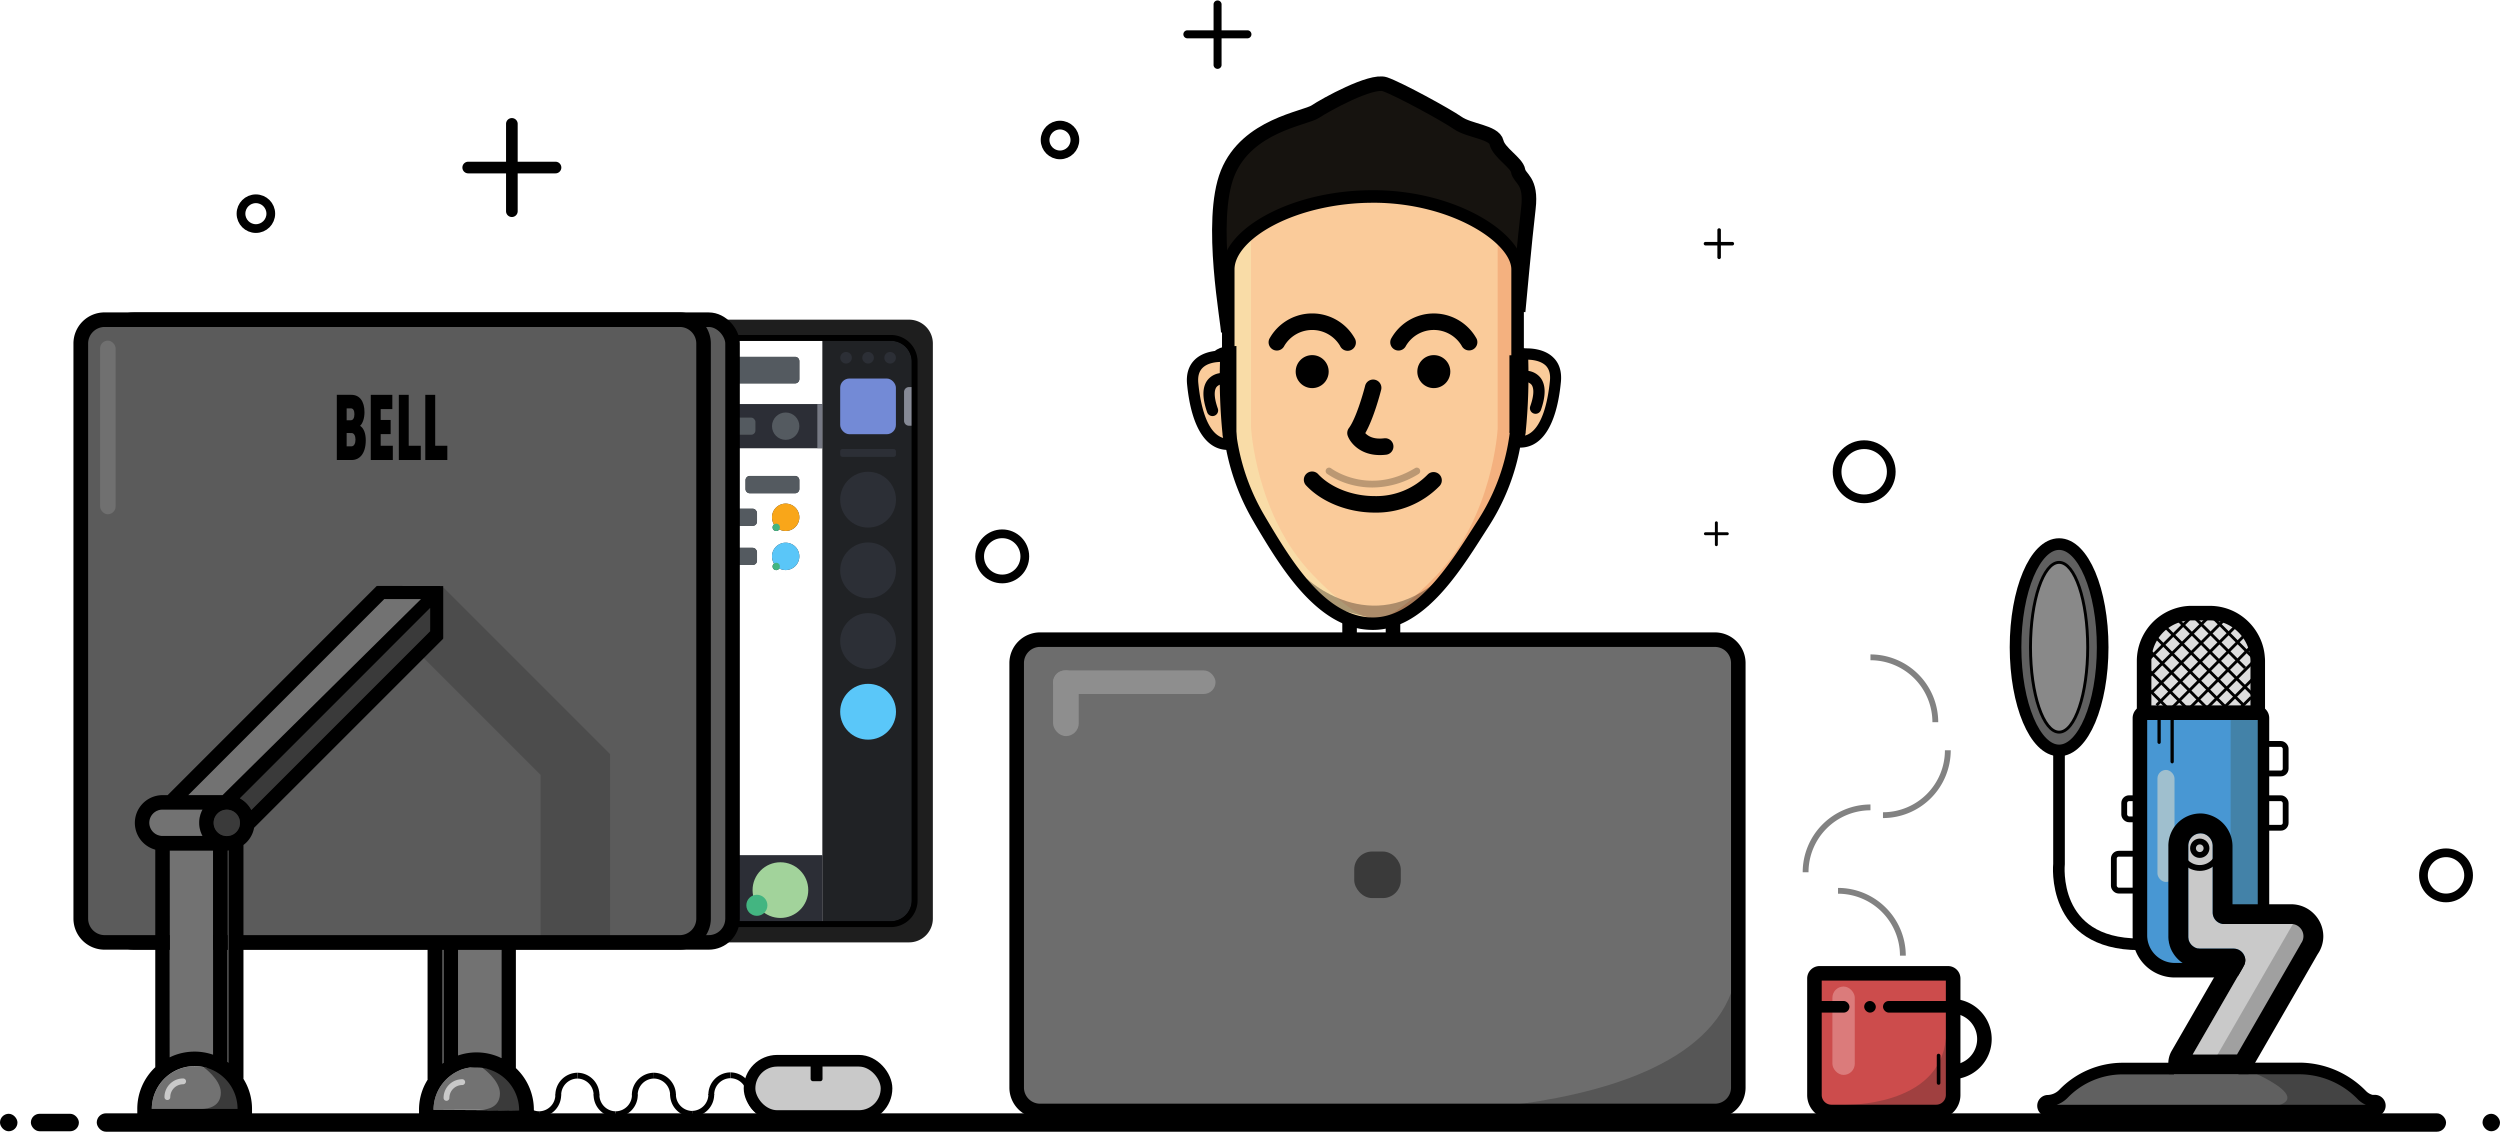 <svg xmlns="http://www.w3.org/2000/svg" viewBox="0 0 859.16 388.93"><defs><style>.cls-1,.cls-16{fill:#c9c9c9;}.cls-1,.cls-12,.cls-15,.cls-18,.cls-2,.cls-38,.cls-43,.cls-44,.cls-49,.cls-51,.cls-7,.cls-8,.cls-9{stroke:#000;stroke-miterlimit:10;}.cls-1,.cls-7,.cls-9{stroke-width:4px;}.cls-18,.cls-2,.cls-42,.cls-43,.cls-49,.cls-51,.cls-9{fill:none;}.cls-2{stroke-width:2px;}.cls-3{fill:#6d6d6d;}.cls-4{fill:#565656;}.cls-5{fill:#3a3a3a;}.cls-6{fill:#8e8e8e;}.cls-10,.cls-7{fill:#606060;}.cls-8{fill:#898989;}.cls-11{fill:#444;}.cls-12{fill:#4897d3;}.cls-12,.cls-15,.cls-38,.cls-43,.cls-44{stroke-width:5px;}.cls-13{fill:#4382a8;}.cls-14{fill:#9fbfce;}.cls-15{fill:#ddd;}.cls-17{fill:#a0a0a0;}.cls-19{fill:#cc4c4c;}.cls-20{fill:#a04040;}.cls-21{fill:#db7b7b;}.cls-22{fill:#828282;}.cls-23{fill:#33373c;}.cls-24{fill:#202225;}.cls-25{fill:#2c2e36;}.cls-26{fill:#767984;}.cls-27{fill:#545a60;}.cls-28{fill:#f9a619;}.cls-29{fill:#5ac6f8;}.cls-30{fill:#43b581;}.cls-31{fill:#868a96;}.cls-32{fill:#a2d39b;}.cls-33{fill:#2c2f36;}.cls-34{fill:#738ad6;}.cls-35{fill:#5ac7f9;}.cls-36{fill:#1e1e1e;}.cls-37{fill:#727272;}.cls-38,.cls-39{fill:#5b5b5b;}.cls-40{fill:#4c4c4c;}.cls-41{fill:#707070;}.cls-44{fill:#16130f;}.cls-45{fill:#facb9a;}.cls-46{fill:#f9dca7;}.cls-47{fill:#f4b17f;}.cls-48{opacity:0.31;}.cls-49{stroke-width:6px;}.cls-50{opacity:0.25;}.cls-51{stroke-width:3px;}</style></defs><title>MY ILU</title><g id="Calque_1" data-name="Calque 1"><rect x="33.25" y="382.61" width="807.37" height="6.32" rx="3.16" ry="3.16"/><rect x="10.61" y="382.77" width="16.5" height="6" rx="3" ry="3"/><rect y="382.77" width="6" height="6" rx="3" ry="3"/><rect x="853.16" y="382.77" width="6" height="6" rx="3" ry="3"/><rect class="cls-1" x="257.59" y="364.54" width="47.08" height="19" rx="9.5" ry="9.5"/><rect x="278.58" y="365.22" width="4.09" height="6.36" rx="0.77" ry="0.77"/><path class="cls-2" d="M362.1,568.4a6.66,6.66,0,0,0,6.57,6.75" transform="translate(-183.39 -192.23)"/><path class="cls-2" d="M368.67,575.15a6.66,6.66,0,0,0,6.57-6.75" transform="translate(-183.39 -192.23)"/><path class="cls-2" d="M388.39,568.64a6.66,6.66,0,0,0-6.57-6.75" transform="translate(-183.39 -192.23)"/><path class="cls-2" d="M381.82,561.89a6.66,6.66,0,0,0-6.57,6.75" transform="translate(-183.39 -192.23)"/><path class="cls-2" d="M388.39,568.4a6.66,6.66,0,0,0,6.57,6.75" transform="translate(-183.39 -192.23)"/><path class="cls-2" d="M395,575.15a6.66,6.66,0,0,0,6.57-6.75" transform="translate(-183.39 -192.23)"/><path class="cls-2" d="M414.68,568.64a6.66,6.66,0,0,0-6.57-6.75" transform="translate(-183.39 -192.23)"/><path class="cls-2" d="M408.11,561.89a6.66,6.66,0,0,0-6.57,6.75" transform="translate(-183.39 -192.23)"/><path class="cls-2" d="M414.68,568.27a6.66,6.66,0,0,0,6.57,6.75" transform="translate(-183.39 -192.23)"/><path class="cls-2" d="M421.26,575a6.66,6.66,0,0,0,6.57-6.75" transform="translate(-183.39 -192.23)"/><path class="cls-2" d="M441,568.52a6.66,6.66,0,0,0-6.57-6.75" transform="translate(-183.39 -192.23)"/><path class="cls-2" d="M434.4,561.77a6.66,6.66,0,0,0-6.57,6.75" transform="translate(-183.39 -192.23)"/><path class="cls-2" d="M441,568.27a6.66,6.66,0,0,0,6.57,6.75" transform="translate(-183.39 -192.23)"/></g><g id="Calque_4" data-name="Calque 4"><rect class="cls-3" x="349.4" y="219.83" width="248" height="162" rx="8.03" ry="8.03"/><path class="cls-4" d="M643.28,574.05s137.5,9.19,137.5-54.4V566s-.57,8-8,8Z" transform="translate(-183.39 -192.23)"/><path d="M772.75,576.55H540.82A10.55,10.55,0,0,1,530.28,566V420.09a10.55,10.55,0,0,1,10.53-10.53H772.75a10.55,10.55,0,0,1,10.53,10.53V566A10.55,10.55,0,0,1,772.75,576.55Zm-231.93-162a5.54,5.54,0,0,0-5.53,5.53V566a5.54,5.54,0,0,0,5.53,5.53H772.75a5.54,5.54,0,0,0,5.53-5.53V420.09a5.54,5.54,0,0,0-5.53-5.53Z" transform="translate(-183.39 -192.23)"/><rect class="cls-5" x="465.4" y="292.64" width="16" height="16" rx="6.15" ry="6.15"/><rect class="cls-6" x="361.9" y="230.39" width="55.83" height="8.11" rx="4.05" ry="4.05"/><rect class="cls-6" x="361.9" y="230.39" width="8.83" height="22.58" rx="4.42" ry="4.42"/></g><g id="Calque_2" data-name="Calque 2"><ellipse class="cls-7" cx="707.64" cy="222.44" rx="14.97" ry="35.46"/><ellipse class="cls-8" cx="707.64" cy="222.44" rx="9.83" ry="29.17"/><path class="cls-9" d="M891,450.13v39s-2.93,27.62,27.62,27.62h59.65" transform="translate(-183.39 -192.23)"/><path class="cls-10" d="M952.67,559.46h20.76a30.32,30.32,0,0,1,21.67,9.18,6.83,6.83,0,0,0,3.4,1.89h1.05a1.71,1.71,0,1,1,0,3.42H887.25a1.71,1.71,0,0,1,0-3.42h-.4a8,8,0,0,0,5.71-2.42A28.54,28.54,0,0,1,913,559.46H930.5" transform="translate(-183.39 -192.23)"/><path class="cls-11" d="M954.64,559.46s35.53,14-3.3,14.13h48.21v-3.07L980,560.26Z" transform="translate(-183.39 -192.23)"/><path d="M999.55,575.95H887.24a3.71,3.71,0,0,1-.4-7.4v0a5.93,5.93,0,0,0,4.28-1.82A30.33,30.33,0,0,1,913,557.46H930.5v4H913a26.36,26.36,0,0,0-19,8,10,10,0,0,1-3.79,2.45H996.44a8.73,8.73,0,0,1-2.78-1.92,28.13,28.13,0,0,0-20.23-8.57H952.67v-4h20.76a32.11,32.11,0,0,1,23.09,9.78,4.81,4.81,0,0,0,2.21,1.29h.81a3.71,3.71,0,1,1,0,7.42Zm-112.3-3.43h0Z" transform="translate(-183.39 -192.23)"/><path class="cls-12" d="M737.26,244.93H775.5a1.85,1.85,0,0,1,1.85,1.85v74.65a12,12,0,0,1-12,12H747.41a12,12,0,0,1-12-12V246.78A1.85,1.85,0,0,1,737.26,244.93Z"/><rect class="cls-13" x="766.59" y="245.8" width="9.32" height="69.33" rx="0.03" ry="0.03"/><rect class="cls-14" x="741.44" y="264.6" width="5.86" height="38.5" rx="2.93" ry="2.93"/><path class="cls-15" d="M959.3,419.36v17.8H920.24v-17.8a16.49,16.49,0,0,1,10.45-15.3,16.33,16.33,0,0,1,5.38-1.12h6.79a16.41,16.41,0,0,1,7.82,2h0a16.63,16.63,0,0,1,6.55,6.55,15.89,15.89,0,0,1,2,6.68A11.66,11.66,0,0,1,959.3,419.36Z" transform="translate(-183.39 -192.23)"/><path class="cls-16" d="M975,514a4.13,4.13,0,0,1-.74,2.34l-.7,1.25-21.35,37H936.93L954,525.07l.33-.58,0-.05.3-.53h0a2.75,2.75,0,0,0,.22-.59,1.86,1.86,0,0,0,.11-.49,3.34,3.34,0,0,0,0-1.21,4,4,0,0,0-3.93-3.38H939.59a3.53,3.53,0,0,1-.55-.05,2.85,2.85,0,0,1-.32,0,2.52,2.52,0,0,1-.55-.16l-.23-.07a4.27,4.27,0,0,1-.55-.3l-.16-.1a4.76,4.76,0,0,1-.51-.41s-.07-.05-.11-.1a4.13,4.13,0,0,1-.44-.53.36.36,0,0,0-.07-.08,4.4,4.4,0,0,1-.33-.62.59.59,0,0,1-.05-.1,3.8,3.8,0,0,1-.21-.67l0-.11a4.36,4.36,0,0,1-.08-.85V483a4.31,4.31,0,0,1,.81-2.64,4.21,4.21,0,0,1,4.45-1.6,4.39,4.39,0,0,1,3.12,4.3v22.78a4.1,4.1,0,0,0,.11.92h0a4,4,0,0,0,1.1,1.93,4.09,4.09,0,0,0,2.22,1.08v0h23.57a4.13,4.13,0,0,1,2.94,1.22A4.18,4.18,0,0,1,975,514Z" transform="translate(-183.39 -192.23)"/><polygon class="cls-17" points="789.39 315.14 760.87 364.54 774.31 364.54 797.42 321.2 789.39 315.14"/><path d="M978.58,506.24a11,11,0,0,0-7.81-3.25H950.62V483.28a11.34,11.34,0,0,0-10-11.44,11,11,0,0,0-9.81,4.34,11.33,11.33,0,0,0-2.23,7V514a10.12,10.12,0,0,0,.05,1.12c0,.12,0,.25.05.37s.07.49.11.73.07.26.11.4.1.44.16.66l.12.33c.08.23.15.47.25.68s.08.15.11.22c.11.26.23.51.36.75a.58.58,0,0,1,.07.1,11.07,11.07,0,0,0,8.5,5.63h.32c.25,0,.49,0,.75,0h6.56l-16.39,28.39a8.64,8.64,0,0,0-1.14,4.75l.19,3.23h27.38s23.58-40.87,23.62-41l.63-1a10.89,10.89,0,0,0,1.44-5.42A11,11,0,0,0,978.58,506.24Zm-4.36,10.13-.7,1.25-21.35,37H936.93L954,525.07l.33-.58,0-.05.3-.53h0a2.75,2.75,0,0,0,.22-.59,1.86,1.86,0,0,0,.11-.49,3.34,3.34,0,0,0,0-1.21,4,4,0,0,0-3.93-3.38H939.59a3.53,3.53,0,0,1-.55-.05,2.85,2.85,0,0,1-.32,0,2.52,2.52,0,0,1-.55-.16l-.23-.07a4.27,4.27,0,0,1-.55-.3l-.16-.1a4.76,4.76,0,0,1-.51-.41s-.07-.05-.11-.1a4.13,4.13,0,0,1-.44-.53.36.36,0,0,0-.07-.08,4.4,4.4,0,0,1-.33-.62.59.59,0,0,1-.05-.1,3.8,3.8,0,0,1-.21-.67l0-.11a4.36,4.36,0,0,1-.08-.85V483a4.31,4.31,0,0,1,.81-2.64,4.21,4.21,0,0,1,4.45-1.6,4.39,4.39,0,0,1,3.12,4.3v22.78a4.1,4.1,0,0,0,.11.92h0a4,4,0,0,0,1.1,1.93,4.09,4.09,0,0,0,2.22,1.08v0h23.57a4.13,4.13,0,0,1,2.94,1.22,4.18,4.18,0,0,1,1.25,3A4.13,4.13,0,0,1,974.22,516.37Z" transform="translate(-183.39 -192.23)"/><rect class="cls-2" x="726.45" y="293.4" width="8.96" height="12.67" rx="1.67" ry="1.67"/><rect class="cls-2" x="777.35" y="255.66" width="8.15" height="10.15" rx="1.67" ry="1.67"/><rect class="cls-2" x="777.35" y="274.32" width="8.15" height="10.15" rx="1.67" ry="1.67"/><rect class="cls-2" x="730.02" y="274.32" width="5.39" height="7.26" rx="1.67" ry="1.67"/><circle class="cls-2" cx="755.98" cy="291.57" r="6.72"/><circle class="cls-2" cx="755.98" cy="291.51" r="2.32"/><polyline class="cls-18" points="746.48 244.94 742.54 240.99 739.47 237.93 736.85 235.31 736.4 234.86"/><polyline class="cls-18" points="736.85 228.72 739.59 231.46 742.76 234.62 745.82 237.69 748.92 240.79 752 243.87 753.07 244.94"/><polyline class="cls-18" points="760.04 244.94 758.45 243.34 755.49 240.39 752.41 237.29 749.32 234.2 746.25 231.13 743.09 227.97 740.09 224.97 737.54 222.44"/><line class="cls-18" x1="743.24" y1="214.56" x2="771.03" y2="242.35"/><polyline class="cls-18" points="774.43 238.95 771.5 236.02 768.63 233.16 765.68 230.2 762.59 227.12 759.49 224.02 756.44 220.96 753.26 217.79 750.26 214.79 747.3 211.84"/><line class="cls-18" x1="758.85" y1="210.57" x2="775.02" y2="226.74"/><line class="cls-18" x1="766.24" y1="211.62" x2="774.47" y2="219.85"/><polyline class="cls-18" points="771.56 229.58 768.93 226.96 765.85 223.87 762.75 220.78 759.68 217.71 756.52 214.55 752.69 210.71"/><polyline class="cls-18" points="766.79 244.94 764.68 242.83 761.82 239.97 758.86 237.01 755.78 233.93 752.69 230.83 749.62 227.76 746.45 224.6 743.46 221.6 739.73 217.88"/><line class="cls-18" x1="752.53" y1="212.53" x2="738.92" y2="226.14"/><line class="cls-18" x1="759.72" y1="211.34" x2="737.94" y2="233.11"/><line class="cls-18" x1="764.51" y1="212.87" x2="739.27" y2="238.12"/><line class="cls-18" x1="770.97" y1="218.74" x2="745.73" y2="243.98"/><polyline class="cls-18" points="750.95 244.94 752 243.87 755.49 240.39 758.86 237.01 762.29 233.6 765.68 230.2 768.93 226.96 772.08 223.79 774.05 221.82"/><polyline class="cls-18" points="774.6 232.93 771.5 236.02 768.11 239.42 764.68 242.83 762.57 244.94"/><line class="cls-18" x1="773.64" y1="239.63" x2="766.16" y2="247.11"/><polyline class="cls-18" points="757.33 244.46 758.45 243.34 761.82 239.97 765.23 236.56 768.63 233.16 775.86 225.93"/><line class="cls-18" x1="741.13" y1="242.37" x2="768.98" y2="214.53"/><rect x="741.44" y="246.47" width="1.13" height="9.19" rx="0.57" ry="0.57"/><rect x="745.92" y="246.47" width="1.13" height="15.88" rx="0.57" ry="0.57"/></g><g id="Calque_3" data-name="Calque 3"><path class="cls-19" d="M625.34,334.5h44.11a1.78,1.78,0,0,1,1.78,1.78v40.06a5.83,5.83,0,0,1-5.83,5.83h-36a5.83,5.83,0,0,1-5.83-5.83V336.28A1.78,1.78,0,0,1,625.34,334.5Z"/><path class="cls-20" d="M817,571.9c.5.06,33,.81,35.13-22.87l.56,21.38-1.75,2.38Z" transform="translate(-183.39 -192.23)"/><path d="M848.78,576.89h-36a8.34,8.34,0,0,1-8.33-8.33V528.51a4.28,4.28,0,0,1,4.28-4.28h44.11a4.28,4.28,0,0,1,4.28,4.28v40.06A8.34,8.34,0,0,1,848.78,576.89Zm-39.33-47.67v39.33a3.34,3.34,0,0,0,3.33,3.33h36a3.34,3.34,0,0,0,3.33-3.33V529.23Z" transform="translate(-183.39 -192.23)"/><rect class="cls-21" x="629.73" y="339.04" width="7.69" height="30.37" rx="3.84" ry="3.84"/><path d="M854.05,537v2a10.32,10.32,0,0,1,0,20.63v2a12.32,12.32,0,0,0,0-24.63Z" transform="translate(-183.39 -192.23)"/><path d="M854.05,563.14h-1.5v-5h1.5a8.81,8.81,0,0,0,0-17.63h-1.5v-5h1.5a13.81,13.81,0,0,1,0,27.63Z" transform="translate(-183.39 -192.23)"/><rect x="623.56" y="344" width="12.03" height="4" rx="2" ry="2"/><rect x="647.12" y="344" width="23.55" height="4" rx="2" ry="2"/><path class="cls-22" d="M838.34,520.66h-2a21.31,21.31,0,0,0-21.29-21.29v-2A23.31,23.31,0,0,1,838.34,520.66Z" transform="translate(-183.39 -192.23)"/><path class="cls-22" d="M804.91,492h-2A23.31,23.31,0,0,1,826.2,468.7v2A21.31,21.31,0,0,0,804.91,492Z" transform="translate(-183.39 -192.23)"/><path class="cls-22" d="M830.5,473.37v-2a21.31,21.31,0,0,0,21.29-21.29h2A23.31,23.31,0,0,1,830.5,473.37Z" transform="translate(-183.39 -192.23)"/><path class="cls-22" d="M849.49,440.42h-2a21.31,21.31,0,0,0-21.29-21.29v-2A23.31,23.31,0,0,1,849.49,440.42Z" transform="translate(-183.39 -192.23)"/><rect x="640.65" y="344" width="4" height="4" rx="2" ry="2"/><circle cx="654.12" cy="400.94"/><rect x="665.6" y="362.12" width="1.25" height="10.69" rx="0.62" ry="0.62"/></g><g id="Calque_5" data-name="Calque 5"><path class="cls-23" d="M407.21,361.72a1.46,1.46,0,0,1-1.46-1.46v-3a1.46,1.46,0,0,1,1.46-1.47h26a1.47,1.47,0,0,1,1.46,1.47v3a1.46,1.46,0,0,1-1.46,1.46Z" transform="translate(-183.39 -192.23)"/><rect class="cls-23" x="232.85" y="174.83" width="27.31" height="5.89" rx="1.47" ry="1.47"/><rect class="cls-23" x="232.85" y="188.27" width="27.31" height="5.89" rx="1.47" ry="1.47"/><path class="cls-23" d="M449.4,385.91a4.7,4.7,0,1,1,8.7-2.48,4.71,4.71,0,0,1-4.71,4.71,4.65,4.65,0,0,1-2.19-.55,1.25,1.25,0,1,1-1.8-1.68Z" transform="translate(-183.39 -192.23)"/><path class="cls-23" d="M458.1,370a4.71,4.71,0,0,1-4.71,4.71,4.65,4.65,0,0,1-2.19-.55,1.25,1.25,0,1,1-1.8-1.68,4.7,4.7,0,1,1,8.7-2.48Z" transform="translate(-183.39 -192.23)"/><path class="cls-23" d="M456.63,324h-44v-9.11h44a1.46,1.46,0,0,1,1.47,1.46v6.18A1.47,1.47,0,0,1,456.63,324Z" transform="translate(-183.39 -192.23)"/><path class="cls-23" d="M458.1,360.26a1.46,1.46,0,0,1-1.47,1.46H441.06a1.46,1.46,0,0,1-1.46-1.46v-3a1.47,1.47,0,0,1,1.46-1.47h15.57a1.47,1.47,0,0,1,1.47,1.47Z" transform="translate(-183.39 -192.23)"/><rect class="cls-23" x="229.23" y="138.91" width="53.36" height="15.1"/><rect class="cls-23" x="229.23" y="293.96" width="53.38" height="24.19"/><path class="cls-24" d="M497.73,316.52V501.66a8.18,8.18,0,0,1-8.18,8.18H466v-201h26.43A8.18,8.18,0,0,1,497.73,316.52Z" transform="translate(-183.39 -192.23)"/><rect class="cls-25" x="229.23" y="138.91" width="53.36" height="15.1"/><rect class="cls-25" x="229.23" y="293.96" width="53.38" height="24.19"/><rect class="cls-26" x="280.89" y="138.91" width="1.7" height="15.1"/><path class="cls-27" d="M458.1,357.31v3a1.46,1.46,0,0,1-1.47,1.46H441.06a1.46,1.46,0,0,1-1.46-1.46v-3a1.47,1.47,0,0,1,1.46-1.47h15.57A1.47,1.47,0,0,1,458.1,357.31Z" transform="translate(-183.39 -192.23)"/><rect class="cls-27" x="415.47" y="335.74" width="27.52" height="5.88" rx="1.46" ry="1.46" transform="translate(675.08 485.14) rotate(-180)"/><path class="cls-27" d="M458.1,316.31v6.18a1.47,1.47,0,0,1-1.47,1.47h-44v-9.11h44A1.46,1.46,0,0,1,458.1,316.31Z" transform="translate(-183.39 -192.23)"/><path class="cls-27" d="M434.67,357.31v3a1.46,1.46,0,0,1-1.46,1.46h-26a1.46,1.46,0,0,1-1.46-1.46v-3a1.46,1.46,0,0,1,1.46-1.47h26A1.47,1.47,0,0,1,434.67,357.31Z" transform="translate(-183.39 -192.23)"/><rect class="cls-27" x="232.85" y="174.83" width="27.31" height="5.89" rx="1.47" ry="1.47"/><rect class="cls-27" x="232.85" y="188.27" width="27.31" height="5.89" rx="1.47" ry="1.47"/><path class="cls-28" d="M458.1,370a4.71,4.71,0,0,1-4.71,4.71,4.72,4.72,0,0,1-4.7-4.71,4.7,4.7,0,0,1,9.41,0Z" transform="translate(-183.39 -192.23)"/><circle class="cls-27" cx="270.01" cy="146.46" r="4.7"/><path class="cls-29" d="M458.1,383.43a4.71,4.71,0,0,1-4.71,4.71,4.72,4.72,0,0,1-4.7-4.71,4.7,4.7,0,0,1,9.41,0Z" transform="translate(-183.39 -192.23)"/><path class="cls-30" d="M451.41,386.89a1.28,1.28,0,0,1-.21.7,1.25,1.25,0,1,1-1.8-1.68,1.22,1.22,0,0,1,.77-.27A1.24,1.24,0,0,1,451.41,386.89Z" transform="translate(-183.39 -192.23)"/><path class="cls-30" d="M451.41,373.45a1.28,1.28,0,0,1-.21.7,1.25,1.25,0,1,1-1.8-1.68,1.22,1.22,0,0,1,.77-.27A1.24,1.24,0,0,1,451.41,373.45Z" transform="translate(-183.39 -192.23)"/><path class="cls-31" d="M434,494.15v1.76a1.1,1.1,0,0,1-1.1,1.1H412.62v-4h20.23A1.1,1.1,0,0,1,434,494.15Z" transform="translate(-183.39 -192.23)"/><rect class="cls-27" x="414.91" y="500.34" width="18.68" height="3.95" rx="1.1" ry="1.1" transform="translate(665.12 812.41) rotate(-180)"/><circle class="cls-32" cx="268.2" cy="305.9" r="9.57"/><circle class="cls-30" cx="260.11" cy="311.12" r="3.62"/><circle class="cls-33" cx="305.9" cy="122.95" r="1.99"/><circle class="cls-33" cx="298.33" cy="122.95" r="1.99"/><circle class="cls-33" cx="290.76" cy="122.95" r="1.99"/><rect class="cls-34" x="472.13" y="322.31" width="19.15" height="19.15" rx="3.18" ry="3.18" transform="translate(780.02 471.54) rotate(-180)"/><path class="cls-31" d="M494,325.23h1.37a1.7,1.7,0,0,1,1.7,1.7v9.89a1.7,1.7,0,0,1-1.7,1.7H494a0,0,0,0,1,0,0v-13.3A0,0,0,0,1,494,325.23Z" transform="translate(807.76 471.54) rotate(-180)"/><rect class="cls-33" x="472.14" y="346.54" width="19.15" height="2.7" rx="0.75" ry="0.75" transform="translate(780.04 503.55) rotate(-180)"/><circle class="cls-33" cx="298.33" cy="171.72" r="9.59"/><circle class="cls-33" cx="298.33" cy="196.01" r="9.59"/><circle class="cls-33" cx="298.33" cy="220.3" r="9.59"/><circle class="cls-35" cx="298.33" cy="244.6" r="9.59"/><path class="cls-2" d="M497.73,316.52V501.66a8.18,8.18,0,0,1-8.18,8.18H304.42a8.09,8.09,0,0,1-4.63-1.44,8.87,8.87,0,0,1-1.15-1,8.15,8.15,0,0,1-2.4-5.78V316.52a8.17,8.17,0,0,1,5.43-7.7,8.31,8.31,0,0,1,2.75-.47H489.55a8.16,8.16,0,0,1,8.18,8.17Z" transform="translate(-183.39 -192.23)"/><path class="cls-36" d="M495.8,302.09H298.16a8.18,8.18,0,0,0-8.18,8.18V507.91a8.18,8.18,0,0,0,8.18,8.18H495.8a8.18,8.18,0,0,0,8.18-8.18V310.27A8.18,8.18,0,0,0,495.8,302.09Zm1.93,199.57a8.18,8.18,0,0,1-8.18,8.18H304.42a8.09,8.09,0,0,1-4.63-1.44,8.87,8.87,0,0,1-1.15-1,8.15,8.15,0,0,1-2.4-5.78V316.52a8.17,8.17,0,0,1,5.43-7.7,8.31,8.31,0,0,1,2.75-.47H489.55a8.16,8.16,0,0,1,8.18,8.17Z" transform="translate(-183.39 -192.23)"/><path class="cls-2" d="M497.73,316.52V501.66a8.18,8.18,0,0,1-8.18,8.18H304.42a8.09,8.09,0,0,1-4.63-1.44,8.87,8.87,0,0,1-1.15-1,8.15,8.15,0,0,1-2.4-5.78V316.52a8.17,8.17,0,0,1,5.43-7.7,8.31,8.31,0,0,1,2.75-.47H489.55a8.16,8.16,0,0,1,8.18,8.17Z" transform="translate(-183.39 -192.23)"/><path class="cls-37" d="M340.82,484.82V556a19.73,19.73,0,0,1,14.86.21V484.82Z" transform="translate(-183.39 -192.23)"/><path class="cls-5" d="M335.33,484.79v74.5a6,6,0,0,1,.49-.39V484.81Z" transform="translate(-183.39 -192.23)"/><path class="cls-37" d="M332.39,573.64h29.47a14.74,14.74,0,0,0-27.38-7.57c-.13.22-.25.44-.37.66A14.65,14.65,0,0,0,332.39,573.64Z" transform="translate(-183.39 -192.23)"/><path class="cls-5" d="M349.2,559.2s6,4.23,6,8.78-3.87,5.66-6.92,5.66l13.85.34v-7.39l-3.77-4.32L353,559.75Z" transform="translate(-183.39 -192.23)"/><path d="M327.39,573.64v1.74h39.47v-1.74a19.64,19.64,0,0,0-6.18-14.34V484.61H330.33v78.59h.07c-.33.53-.64,1.06-.92,1.61A19.5,19.5,0,0,0,327.39,573.64Zm8.43-16.15-.49.36V484.78l.49,0Zm19.86-1.63-.85-.4a19.57,19.57,0,0,0-14-.5V484.82h14.86Zm-23.29,17.78a14.65,14.65,0,0,1,1.72-6.91c.12-.22.24-.44.37-.66a16.46,16.46,0,0,1,.93-1.37l.31-.39.44-.51h0c.2-.22.39-.43.61-.64a14,14,0,0,1,1.49-1.28,5.74,5.74,0,0,1,.5-.36l.31-.22h0c.22-.14.44-.28.67-.41s.55-.31.83-.45.69-.32,1-.46a5.11,5.11,0,0,1,.5-.19,9.8,9.8,0,0,1,1-.31c.32-.1.65-.18,1-.25h.07l.43-.08.39-.07h0l.37,0,.46,0h0a3.11,3.11,0,0,1,.43,0c.28,0,.56,0,.85,0a14.75,14.75,0,0,1,14.73,14.74Z" transform="translate(-183.39 -192.23)"/><path class="cls-16" d="M343.24,564.12a1,1,0,0,0-1-1h0a6.42,6.42,0,0,0-6.41,6.42,1,1,0,0,0,2,0,4.42,4.42,0,0,1,4.42-4.42h0A1,1,0,0,0,343.24,564.12Z" transform="translate(-183.39 -192.23)"/><rect class="cls-38" x="37.75" y="109.87" width="214" height="214" rx="8.18" ry="8.18"/><rect class="cls-39" x="27.75" y="109.87" width="214" height="214" rx="8.18" ry="8.18"/><polygon class="cls-40" points="152.35 201.84 209.65 259.14 209.65 323.87 185.79 323.87 185.79 266.33 144.79 225.33 152.35 201.84"/><path d="M417,518.6H219.31a10.69,10.69,0,0,1-10.68-10.68V310.27a10.69,10.69,0,0,1,10.68-10.68H417a10.69,10.69,0,0,1,10.68,10.68V507.92A10.69,10.69,0,0,1,417,518.6Zm-197.64-214a5.69,5.69,0,0,0-5.68,5.68V507.92a5.69,5.69,0,0,0,5.68,5.68H417a5.69,5.69,0,0,0,5.68-5.68V310.27A5.69,5.69,0,0,0,417,304.6Z" transform="translate(-183.39 -192.23)"/><path d="M304.27,350.32h-5.13v-22.4h5c2.82,0,4.51,2.18,4.51,6,0,1.92-.56,3.78-1.51,4.64,1.37.93,1.95,2.75,1.95,5.06C309.06,348.18,306.94,350.32,304.27,350.32Zm-1.75-17.73v4.06H304c.77,0,1.19-.86,1.19-2.08s-.4-2-1.23-2Zm0,8.45v4.58h1.65c.89,0,1.39-1,1.39-2.3s-.48-2.27-1.37-2.27Z" transform="translate(-183.39 -192.23)"/><path d="M310.81,350.32v-22.4h7.41v4.9h-4v3.74h3.42v4.86h-3.42v4h4.17v4.9Z" transform="translate(-183.39 -192.23)"/><path d="M320.45,350.32v-22.4h3.4v17.5H328v4.9Z" transform="translate(-183.39 -192.23)"/><path d="M329.55,350.32v-22.4h3.4v17.5h4.17v4.9Z" transform="translate(-183.39 -192.23)"/><ellipse class="cls-5" cx="77.96" cy="282.79" rx="4.54" ry="4.53"/><path class="cls-37" d="M251.82,475a9.6,9.6,0,0,0,1.14,4.53H239.24a4.54,4.54,0,1,1,0-9.07H253A9.52,9.52,0,0,0,251.82,475Z" transform="translate(-183.39 -192.23)"/><path class="cls-37" d="M256.6,484.55v71.22a19.73,19.73,0,0,0-14.86.21V484.55Z" transform="translate(-183.39 -192.23)"/><path class="cls-5" d="M262.09,484.52V559a6,6,0,0,0-.49-.39V484.54Z" transform="translate(-183.39 -192.23)"/><path class="cls-37" d="M265,573.37H235.56a14.74,14.74,0,0,1,27.38-7.57c.13.22.25.44.37.66A14.65,14.65,0,0,1,265,573.37Z" transform="translate(-183.39 -192.23)"/><path class="cls-5" d="M253.28,558.93s6,4.23,6,8.78-3.87,5.66-6.92,5.66l13.85.34v-7.39L262.45,562l-5.33-2.52Z" transform="translate(-183.39 -192.23)"/><path class="cls-5" d="M331.23,401.23v7.92l-61.44,61.44a9.54,9.54,0,0,0-3.94-4Z" transform="translate(-183.39 -192.23)"/><polygon class="cls-37" points="144.73 205.87 76.52 273.26 64.68 273.26 132.07 205.87 144.73 205.87"/><path d="M313,393.59v.12l-.12-.12L241,465.49h-1.75a9.54,9.54,0,0,0-2.5,18.74V559a19.66,19.66,0,0,0-6.18,14.34v1.74H270v-1.74a19.5,19.5,0,0,0-2.09-8.82c-.28-.55-.59-1.09-.91-1.61h.06V482.62a9.47,9.47,0,0,0,3.65-5.91l65-65-.08-.08h.08v-18Zm18.21,15.56-61.44,61.44a9.54,9.54,0,0,0-3.94-4l65.38-65.39Zm-89.49,75.4H256.6v70.14a19.56,19.56,0,0,0-14,.5c-.29.12-.57.27-.85.4Zm19.61-5a4.53,4.53,0,1,1,4.54-4.53A4.53,4.53,0,0,1,261.35,479.55Zm54.11-81.45h12.66l-68.21,67.39H248.07ZM234.7,475a4.54,4.54,0,0,1,4.54-4.54H253a9.53,9.53,0,0,0,0,9.06H239.24A4.55,4.55,0,0,1,234.7,475Zm.86,98.34a14.74,14.74,0,0,1,27.38-7.57c.13.22.25.44.37.66a14.65,14.65,0,0,1,1.72,6.91Zm26.53-15.79-.49-.36V484.54l.49,0Z" transform="translate(-183.39 -192.23)"/><path class="cls-16" d="M247.32,563.85a1,1,0,0,0-1-1h0a6.42,6.42,0,0,0-6.41,6.42,1,1,0,0,0,2,0,4.42,4.42,0,0,1,4.42-4.42h0A1,1,0,0,0,247.32,563.85Z" transform="translate(-183.39 -192.23)"/><rect class="cls-41" x="34.4" y="117.06" width="5.33" height="59.67" rx="2.67" ry="2.67"/><path class="cls-42" d="M412.62,355.84v5.88h-5.41a1.46,1.46,0,0,1-1.46-1.46v-3a1.46,1.46,0,0,1,1.46-1.47Z" transform="translate(-183.39 -192.23)"/></g><g id="Calque_6" data-name="Calque 6"><line class="cls-43" x1="478.72" y1="212.6" x2="478.72" y2="220.19"/><line class="cls-43" x1="463.8" y1="213.65" x2="463.8" y2="219.83"/><path class="cls-44" d="M605.5,306.66c.2-2.87-6.85-38.5-.2-54.94s26.62-18.79,30.14-21.14,19.18-11,23.88-9.4,21.14,10.57,25.05,13.31,12.53,3.13,13.31,6.66,7,7,7.44,9.79,4.7,3.13,3.52,12.92-3.52,35.42-3.52,35.42" transform="translate(-183.39 -192.23)"/><path class="cls-45" d="M655.21,406.56h0c-18.07,0-30.55-21.66-39.19-36.17a76,76,0,0,1-10.53-38.92V284.81c0-12.14,22.37-25.05,49.72-25.05h0c27.34,0,49.72,14.09,49.72,25.05v46.93a73.87,73.87,0,0,1-11.62,40.1C684.7,385.18,672.3,406.56,655.21,406.56Z" transform="translate(-183.39 -192.23)"/><path class="cls-46" d="M613.33,275v64.2s1.57,30.14,21.14,50.5S659.52,405,659.52,405l-10.18,1.57-15-10.25L618.48,374.5l-10.13-22.55-2.46-21.34-.59-42.28S607.85,276.19,611,275,613.33,275,613.33,275Z" transform="translate(-183.39 -192.23)"/><path class="cls-47" d="M698.08,275.41v64.2s-1.57,30.14-21.14,50.5-25.05,15.27-25.05,15.27l10.18,1.57,15-10.25,15.86-21.81,10.13-22.55L705.52,331l.59-42.28s-2.54-12.14-5.68-13.31S698.08,275.41,698.08,275.41Z" transform="translate(-183.39 -192.23)"/><path class="cls-48" d="M632.41,391s21.86,21.08,45.92,0l-4,9.37-14.68,5.67-22.22-6Z" transform="translate(-183.39 -192.23)"/><path d="M655.21,408.71c-8.46,0-16.4-4.21-24.29-12.87-6.51-7.15-11.87-16.15-16.17-23.39l-.57-1a78.17,78.17,0,0,1-10.83-40V284.81c0-6.79,5.74-13.71,15.75-19s22.9-8.22,36.12-8.22c28.73,0,51.87,14.88,51.87,27.21v46.93a75.84,75.84,0,0,1-12,41.27l-1.82,2.84C684.45,389.71,672.31,408.71,655.21,408.71Zm0-146.8c-12.35,0-24.79,2.82-34.11,7.73-8.43,4.44-13.45,10.11-13.45,15.17v46.65a73.86,73.86,0,0,0,10.22,37.82l.58,1c8.58,14.41,20.32,34.15,36.77,34.15,14.74,0,26.14-17.85,34.46-30.88l1.83-2.86a71.54,71.54,0,0,0,11.27-38.93V284.81C702.78,275.8,682.35,261.9,655.21,261.9Z" transform="translate(-183.39 -192.23)"/><path class="cls-49" d="M605.3,314.33V341h-.15c-3.81,0-6.89-6-6.89-13.33s3.09-13.33,6.89-13.33Z" transform="translate(-183.39 -192.23)"/><line class="cls-49" x1="521.74" y1="122.1" x2="521.74" y2="148.75"/><g id="_Groupe_" data-name="&lt;Groupe&gt;"><path id="_Tracé_" data-name="&lt;Tracé&gt;" class="cls-45" d="M705.73,340.66c.18-1.85,1.76-13.49,2-26.76h0s11.15-.8,10.13,9.47-4.38,21.6-13.13,20.73h0A20.75,20.75,0,0,0,705.73,340.66Z" transform="translate(-183.39 -192.23)"/></g><g id="_Groupe_2" data-name="&lt;Groupe&gt;"><path id="_Tracé_2" data-name="&lt;Tracé&gt;" d="M710.92,334.43a1.94,1.94,0,0,1-1.64-2.58c1.66-4.66,1-6.58.5-7.32a2.6,2.6,0,0,0-2-1,2,2,0,0,1-2-1.89,1.93,1.93,0,0,1,1.84-2,6.46,6.46,0,0,1,5.26,2.51c1.77,2.4,1.79,6.08.06,11A1.94,1.94,0,0,1,710.92,334.43Z" transform="translate(-183.39 -192.23)"/></g><g id="_Groupe_3" data-name="&lt;Groupe&gt;"><path id="_Tracé_transparent_" data-name="&lt;Tracé transparent&gt;" d="M704.59,346a1.94,1.94,0,0,1-1.65-2.56,20.79,20.79,0,0,0,.85-3l0-.23a190,190,0,0,0,.78-26.37,1.94,1.94,0,0,1,2.13-2l1.09.11c1.07,0,6.28-.07,9.54,3.27,2,2,2.83,4.85,2.48,8.34C718.32,338.88,712.91,346.87,704.59,346Zm4-30.2a192.22,192.22,0,0,1-.87,24.79l0,.23a8.6,8.6,0,0,1-.21,1.1c5.91-1.75,7.87-12.19,8.53-18.78.23-2.32-.22-4-1.39-5.23C712.83,316.13,709.86,315.87,708.56,315.84Z" transform="translate(-183.39 -192.23)"/></g><g id="_Groupe_4" data-name="&lt;Groupe&gt;"><path id="_Tracé_3" data-name="&lt;Tracé&gt;" class="cls-45" d="M605.46,341.45c-.18-1.85-1.76-13.49-2-26.76h0s-11.15-.8-10.13,9.47,4.38,21.6,13.13,20.73h0A20.75,20.75,0,0,1,605.46,341.45Z" transform="translate(-183.39 -192.23)"/></g><g id="_Groupe_5" data-name="&lt;Groupe&gt;"><path id="_Tracé_4" data-name="&lt;Tracé&gt;" d="M600.27,335.21a1.94,1.94,0,0,0,1.64-2.58c-1.66-4.66-1-6.58-.5-7.32a2.6,2.6,0,0,1,2-1,2,2,0,0,0,2-1.89,1.93,1.93,0,0,0-1.84-2,6.46,6.46,0,0,0-5.26,2.51c-1.77,2.4-1.79,6.08-.06,11A1.94,1.94,0,0,0,600.27,335.21Z" transform="translate(-183.39 -192.23)"/></g><g id="_Groupe_6" data-name="&lt;Groupe&gt;"><path id="_Tracé_transparent_2" data-name="&lt;Tracé transparent&gt;" d="M591.35,324.35c-.35-3.48.49-6.29,2.48-8.34,3.25-3.34,8.47-3.31,9.54-3.27l1.09-.11a1.94,1.94,0,0,1,2.13,2,190,190,0,0,0,.78,26.37l0,.23a20.79,20.79,0,0,0,.85,3,1.94,1.94,0,0,1-1.65,2.56C598.28,347.65,592.87,339.67,591.35,324.35Zm5.25-5.62c-1.17,1.2-1.62,2.92-1.39,5.23.65,6.58,2.62,17,8.53,18.78a8.6,8.6,0,0,1-.21-1.1l0-.23a192.22,192.22,0,0,1-.87-24.79C601.33,316.65,598.35,316.92,596.6,318.73Z" transform="translate(-183.39 -192.23)"/></g><g id="_Groupe_7" data-name="&lt;Groupe&gt;"><g id="_Groupe_8" data-name="&lt;Groupe&gt;"><circle id="_Tracé_5" data-name="&lt;Tracé&gt;" cx="492.75" cy="127.71" r="5.67"/></g><g id="_Groupe_9" data-name="&lt;Groupe&gt;"><circle id="_Tracé_6" data-name="&lt;Tracé&gt;" cx="450.95" cy="127.71" r="5.67"/></g></g><g id="_Groupe_10" data-name="&lt;Groupe&gt;"><path id="_Tracé_7" data-name="&lt;Tracé&gt;" d="M657.57,348.62c-6.7,0-10.11-4.15-11-6.58a2.84,2.84,0,0,1,.39-2.7c2.34-3.12,4.8-11.47,5.55-14.42a2.84,2.84,0,1,1,5.5,1.4c-.27,1.07-2.51,9.67-5.42,14.76.91,1,2.83,2.25,6.56,1.77a2.84,2.84,0,0,1,.73,5.63A17.71,17.71,0,0,1,657.57,348.62Z" transform="translate(-183.39 -192.23)"/></g><g id="_Groupe_11" data-name="&lt;Groupe&gt;"><path id="_Tracé_8" data-name="&lt;Tracé&gt;" d="M655.79,368.39h0c-9.09,0-18.07-3.54-23.45-9.24a2.84,2.84,0,1,1,4.13-3.89c4.34,4.6,11.75,7.46,19.32,7.46a24.73,24.73,0,0,0,18.29-7.46,2.84,2.84,0,0,1,4.13,3.89A30.35,30.35,0,0,1,655.79,368.39Z" transform="translate(-183.39 -192.23)"/></g><g id="_Groupe_12" data-name="&lt;Groupe&gt;"><path id="_Tracé_9" data-name="&lt;Tracé&gt;" d="M622.19,312.7a2.84,2.84,0,0,1-2.58-4,16.77,16.77,0,0,1,29.46,0,2.84,2.84,0,1,1-5.16,2.37,11.14,11.14,0,0,0-19.14,0A2.84,2.84,0,0,1,622.19,312.7Z" transform="translate(-183.39 -192.23)"/></g><g id="_Groupe_13" data-name="&lt;Groupe&gt;"><path id="_Tracé_10" data-name="&lt;Tracé&gt;" d="M664,312.7a2.84,2.84,0,0,1-2.58-4,16.78,16.78,0,0,1,29.46,0,2.84,2.84,0,0,1-5.16,2.37,11.14,11.14,0,0,0-19.15,0A2.84,2.84,0,0,1,664,312.7Z" transform="translate(-183.39 -192.23)"/></g><path class="cls-50" d="M671.46,354.11a1.17,1.17,0,0,0-1.78-1h0c-15.73,9.5-28.31.45-28.84.06h0a1.17,1.17,0,1,0-1.4,1.88h0a26.71,26.71,0,0,0,9.27,4,28.21,28.21,0,0,0,6.32.72,30.34,30.34,0,0,0,15.85-4.63h0A1.17,1.17,0,0,0,671.46,354.11Z" transform="translate(-183.39 -192.23)"/><circle class="cls-51" cx="640.65" cy="162.13" r="9.31"/><circle class="cls-51" cx="364.28" cy="48.11" r="5.12"/><circle class="cls-51" cx="87.94" cy="73.43" r="5.12"/><circle class="cls-51" cx="344.43" cy="191.21" r="7.76"/><circle class="cls-51" cx="840.61" cy="300.83" r="7.76"/><path d="M612.2,202.65h-9v-9a1.38,1.38,0,0,0-2.75,0v9h-9a1.37,1.37,0,0,0,0,2.75h9v9a1.38,1.38,0,1,0,2.75,0v-9h9a1.38,1.38,0,0,0,0-2.75Z" transform="translate(-183.39 -192.23)"/><path d="M374.3,247.81h-13v-13a2,2,0,1,0-4,0v13h-13a2,2,0,0,0,0,4h13v13a2,2,0,1,0,4,0v-13h13a2,2,0,0,0,0-4Z" transform="translate(-183.39 -192.23)"/><path d="M778.8,275.37h-4v-4a.61.61,0,1,0-1.21,0v4h-4a.61.61,0,1,0,0,1.21h4v4a.61.61,0,1,0,1.21,0v-4h4a.61.61,0,0,0,0-1.21Z" transform="translate(-183.39 -192.23)"/><path d="M777,375.16h-3.26V371.9a.5.5,0,1,0-1,0v3.26h-3.26a.5.5,0,1,0,0,1h3.26v3.26a.5.5,0,0,0,1,0v-3.26H777a.5.5,0,0,0,0-1Z" transform="translate(-183.39 -192.23)"/></g></svg>